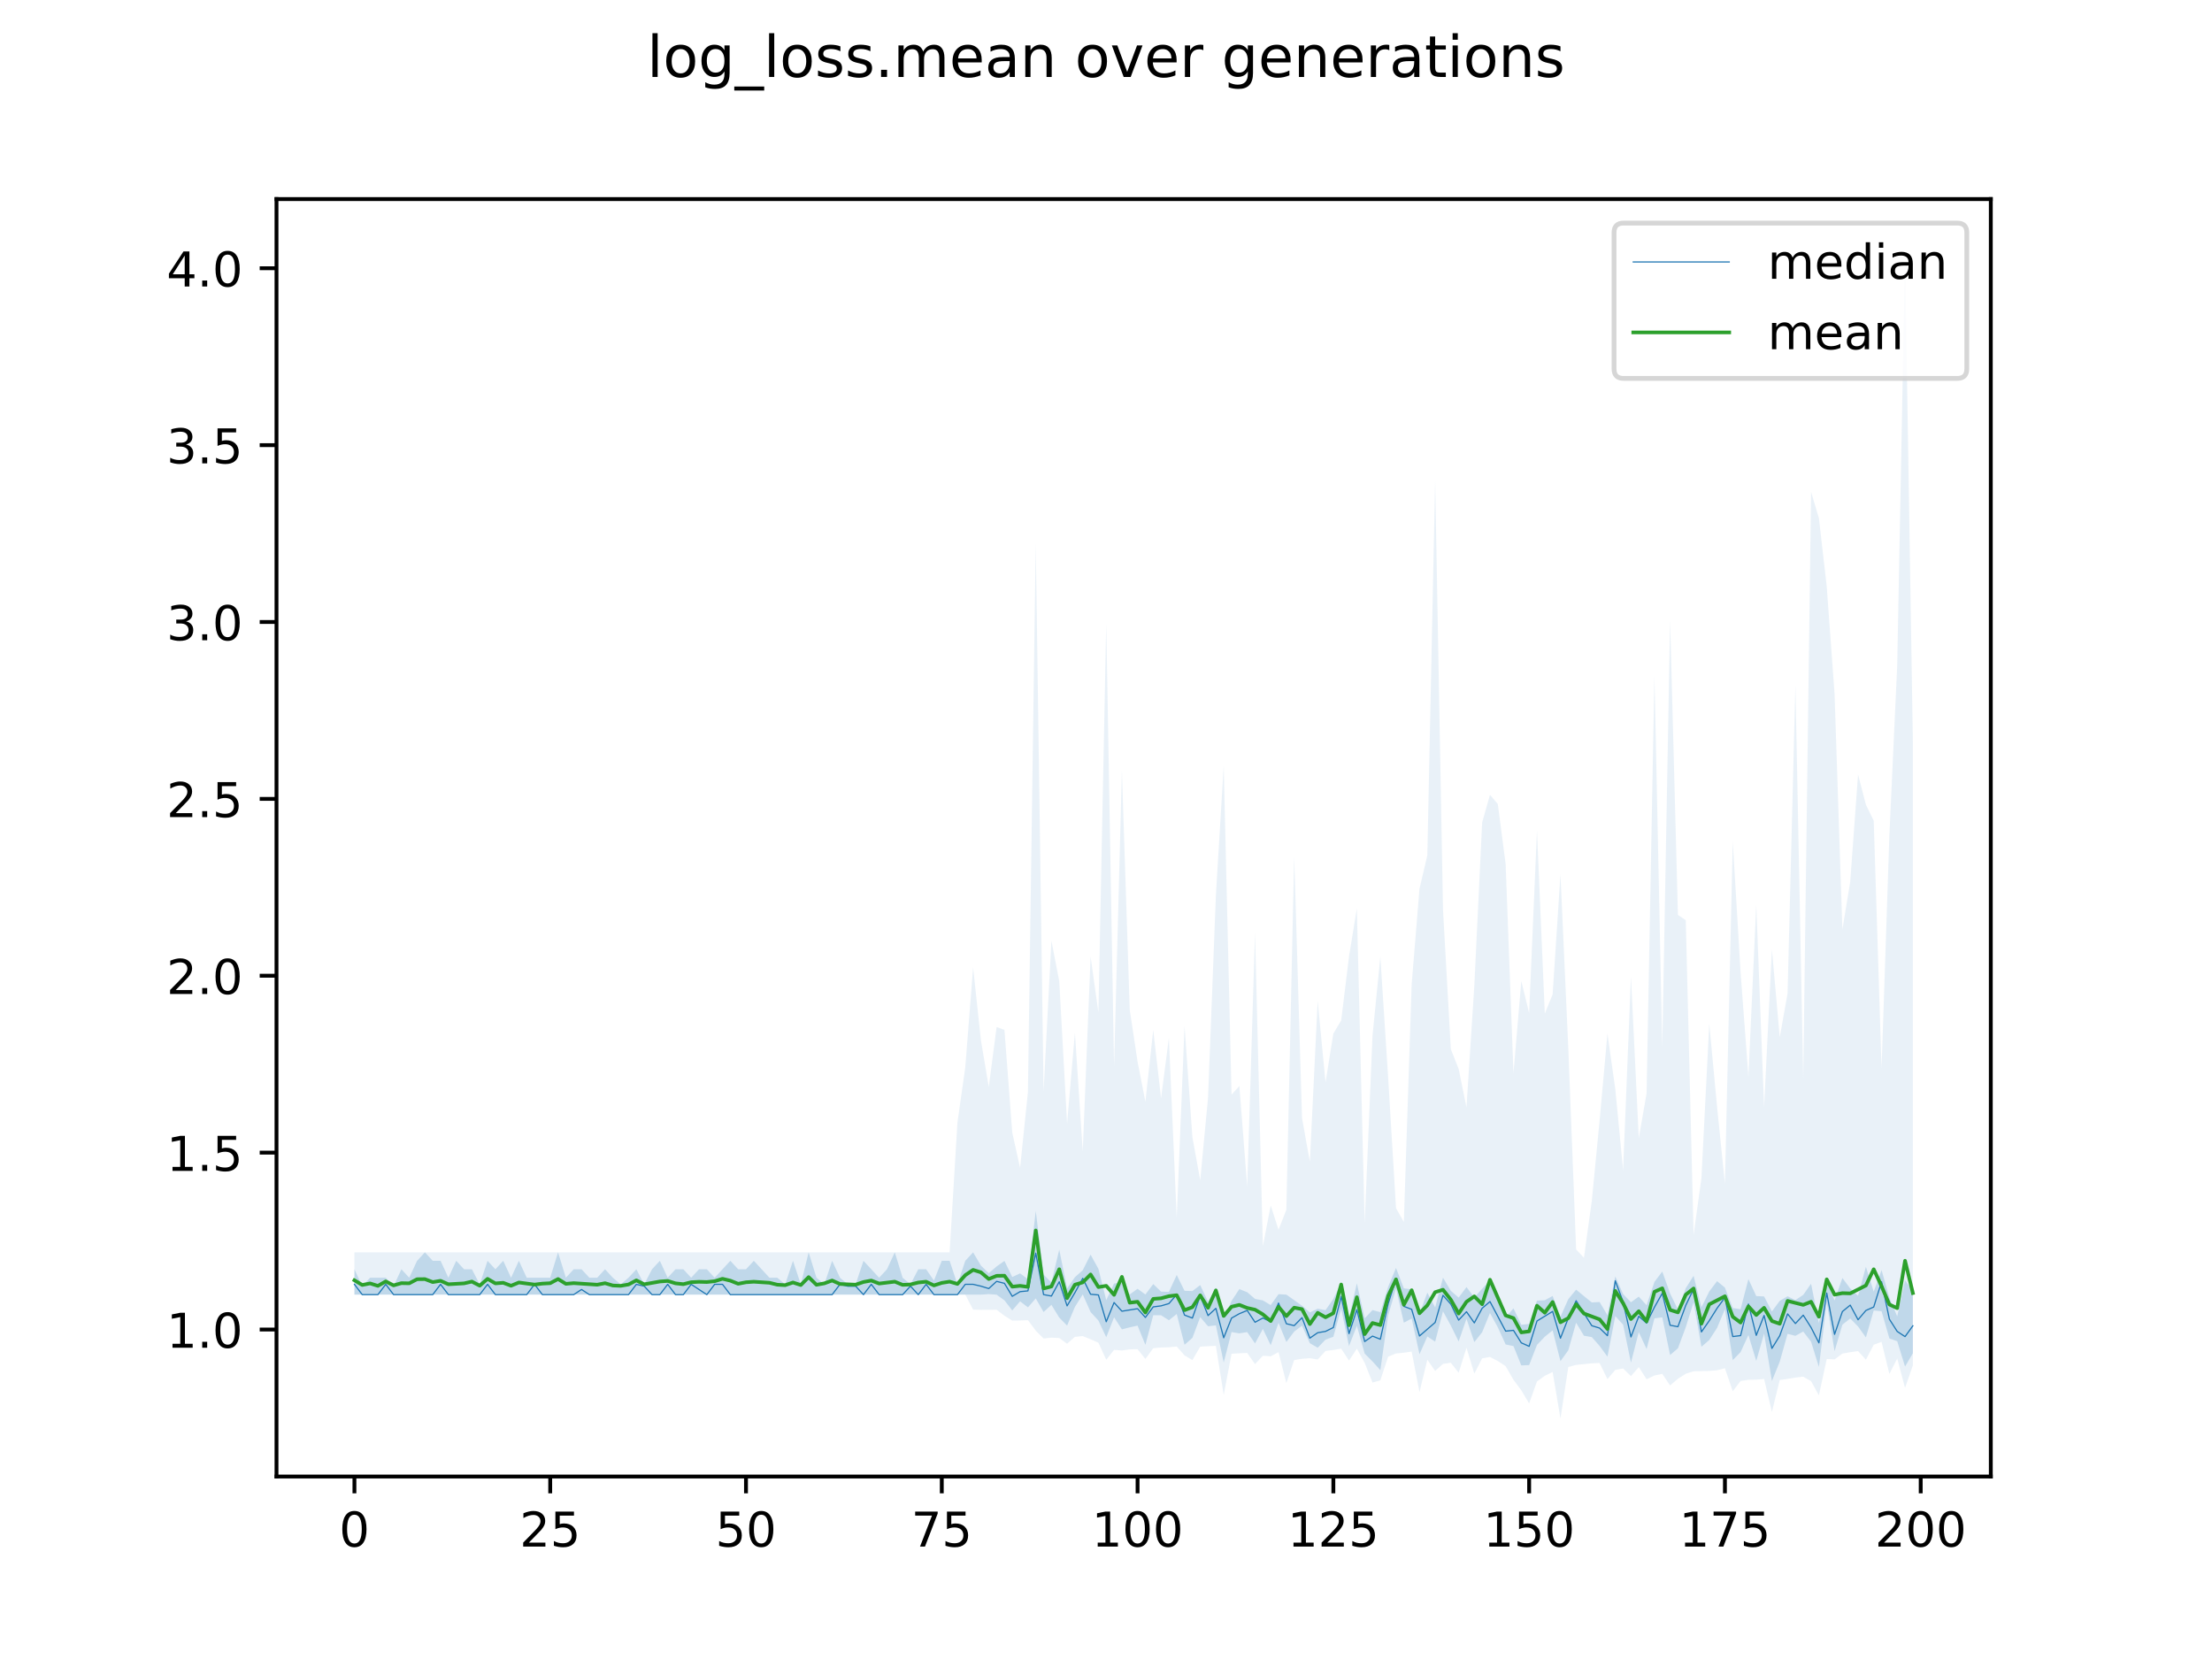 <?xml version="1.0" encoding="utf-8" standalone="no"?>
<!DOCTYPE svg PUBLIC "-//W3C//DTD SVG 1.1//EN"
  "http://www.w3.org/Graphics/SVG/1.1/DTD/svg11.dtd">
<!-- Created with matplotlib (https://matplotlib.org/) -->
<svg height="345.6pt" version="1.1" viewBox="0 0 460.8 345.6" width="460.8pt" xmlns="http://www.w3.org/2000/svg" xmlns:xlink="http://www.w3.org/1999/xlink">
 <defs>
  <style type="text/css">
*{stroke-linecap:butt;stroke-linejoin:round;}
  </style>
 </defs>
 <g id="figure_1">
  <g id="patch_1">
   <path d="M 0 345.6 
L 460.8 345.6 
L 460.8 0 
L 0 0 
z
" style="fill:#ffffff;"/>
  </g>
  <g id="axes_1">
   <g id="patch_2">
    <path d="M 57.6 307.584 
L 414.72 307.584 
L 414.72 41.472 
L 57.6 41.472 
z
" style="fill:#ffffff;"/>
   </g>
   <g id="PolyCollection_1">
    <path clip-path="url(#p8acd9a79b7)" d="M 73.833 264.409 
L 73.833 269.693 
L 75.464 269.693 
L 77.096 269.693 
L 78.727 269.693 
L 80.358 269.693 
L 81.99 269.693 
L 83.621 269.693 
L 85.253 269.693 
L 86.884 269.693 
L 88.516 269.693 
L 90.147 269.693 
L 91.778 269.693 
L 93.41 269.693 
L 95.041 269.693 
L 96.673 269.693 
L 98.304 269.693 
L 99.936 269.693 
L 101.567 269.693 
L 103.198 269.693 
L 104.83 269.693 
L 106.461 269.693 
L 108.093 269.693 
L 109.724 269.693 
L 111.356 269.693 
L 112.987 269.693 
L 114.618 269.693 
L 116.25 269.693 
L 117.881 269.693 
L 119.513 269.693 
L 121.144 269.693 
L 122.776 269.693 
L 124.407 269.693 
L 126.038 269.693 
L 127.67 269.693 
L 129.301 269.693 
L 130.933 269.693 
L 132.564 269.693 
L 134.196 269.693 
L 135.827 269.693 
L 137.458 269.693 
L 139.09 269.693 
L 140.721 269.693 
L 142.353 269.693 
L 143.984 269.693 
L 145.616 269.693 
L 147.247 269.693 
L 148.879 269.693 
L 150.51 269.693 
L 152.141 269.693 
L 153.773 269.693 
L 155.404 269.693 
L 157.036 269.693 
L 158.667 269.693 
L 160.299 269.693 
L 161.93 269.693 
L 163.561 269.693 
L 165.193 269.693 
L 166.824 269.693 
L 168.456 269.693 
L 170.087 269.693 
L 171.719 269.693 
L 173.35 269.693 
L 174.981 269.693 
L 176.613 269.693 
L 178.244 269.693 
L 179.876 269.693 
L 181.507 269.693 
L 183.139 269.693 
L 184.77 269.693 
L 186.401 269.693 
L 188.033 269.693 
L 189.664 269.693 
L 191.296 269.693 
L 192.927 269.693 
L 194.559 269.693 
L 196.19 269.693 
L 197.821 269.693 
L 199.453 269.693 
L 201.084 269.693 
L 202.716 269.693 
L 204.347 269.693 
L 205.979 269.588 
L 207.61 269.706 
L 209.241 270.879 
L 210.873 272.982 
L 212.504 271.091 
L 214.136 272.347 
L 215.767 270.489 
L 217.399 273.318 
L 219.03 271.824 
L 220.661 274.478 
L 222.293 276.148 
L 223.924 272.258 
L 225.556 269.651 
L 227.187 273.31 
L 228.819 275.095 
L 230.45 278.574 
L 232.081 274.414 
L 233.713 276.936 
L 235.344 276.509 
L 236.976 276.151 
L 238.607 280.152 
L 240.239 273.99 
L 241.87 273.988 
L 243.501 275.034 
L 245.133 273.734 
L 246.764 280.141 
L 248.396 278.71 
L 250.027 274.378 
L 251.659 276.283 
L 253.29 276.097 
L 254.921 283.837 
L 256.553 277.491 
L 258.184 277.761 
L 259.816 277.496 
L 261.447 279.856 
L 263.079 276.838 
L 264.71 280.228 
L 266.341 275.572 
L 267.973 279.562 
L 269.604 277.391 
L 271.236 276.169 
L 272.867 279.812 
L 274.499 280.753 
L 276.13 279.071 
L 277.761 278.476 
L 279.393 272.65 
L 281.024 280.41 
L 282.656 276.19 
L 284.287 281.968 
L 285.919 283.617 
L 287.55 285.422 
L 289.181 274.013 
L 290.813 268.41 
L 292.444 275.532 
L 294.076 274.683 
L 295.707 282.102 
L 297.339 278.417 
L 298.97 279.487 
L 300.601 273.163 
L 302.233 276.141 
L 303.864 279.447 
L 305.496 274.728 
L 307.127 279.584 
L 308.759 277.531 
L 310.39 273.529 
L 312.021 276.501 
L 313.653 280.073 
L 315.284 280.411 
L 316.916 284.44 
L 318.547 284.373 
L 320.179 280.173 
L 321.81 278.459 
L 323.441 277.142 
L 325.073 283.553 
L 326.704 281.292 
L 328.336 275.547 
L 329.967 278.258 
L 331.599 278.534 
L 333.23 280.383 
L 334.862 282.614 
L 336.493 274.163 
L 338.124 275.949 
L 339.756 283.873 
L 341.387 277.499 
L 343.019 281.029 
L 344.65 274.645 
L 346.282 274.421 
L 347.913 282.27 
L 349.544 280.88 
L 351.176 276.483 
L 352.807 271.279 
L 354.439 280.555 
L 356.07 279.147 
L 357.702 276.615 
L 359.333 272.726 
L 360.964 283.343 
L 362.596 281.663 
L 364.227 278.11 
L 365.859 283.512 
L 367.49 277.824 
L 369.122 287.686 
L 370.753 283.668 
L 372.384 277.858 
L 374.016 278.278 
L 375.647 277.38 
L 377.279 279.508 
L 378.91 284.76 
L 380.542 271.317 
L 382.173 281.477 
L 383.804 275.953 
L 385.436 274.666 
L 387.067 276.331 
L 388.699 278.61 
L 390.33 273 
L 391.962 273.152 
L 393.593 278.821 
L 395.224 279.4 
L 396.856 284.675 
L 398.487 281.902 
L 398.487 268.932 
L 398.487 268.932 
L 396.856 266.7 
L 395.224 274.224 
L 393.593 270.329 
L 391.962 264.576 
L 390.33 269.075 
L 388.699 263.898 
L 387.067 269.937 
L 385.436 268.417 
L 383.804 266.228 
L 382.173 270.904 
L 380.542 266.938 
L 378.91 275.613 
L 377.279 267.419 
L 375.647 269.749 
L 374.016 270.838 
L 372.384 270.037 
L 370.753 270.991 
L 369.122 273.196 
L 367.49 270.077 
L 365.859 270.001 
L 364.227 266.462 
L 362.596 272.728 
L 360.964 272.49 
L 359.333 268.237 
L 357.702 266.888 
L 356.07 269.032 
L 354.439 272.334 
L 352.807 265.778 
L 351.176 268.354 
L 349.544 272.798 
L 347.913 269.456 
L 346.282 264.887 
L 344.65 267.043 
L 343.019 271.91 
L 341.387 270.107 
L 339.756 271.282 
L 338.124 269.574 
L 336.493 265.916 
L 334.862 273.984 
L 333.23 271.235 
L 331.599 271.325 
L 329.967 270.006 
L 328.336 268.656 
L 326.704 270.639 
L 325.073 274.296 
L 323.441 269.972 
L 321.81 270.868 
L 320.179 270.943 
L 318.547 275.806 
L 316.916 275.973 
L 315.284 272.55 
L 313.653 274.442 
L 312.021 269.672 
L 310.39 266.692 
L 308.759 268.478 
L 307.127 270.26 
L 305.496 268.127 
L 303.864 270.311 
L 302.233 268.9 
L 300.601 266.167 
L 298.97 272.359 
L 297.339 269.29 
L 295.707 273.655 
L 294.076 268.584 
L 292.444 268.396 
L 290.813 264.137 
L 289.181 268.064 
L 287.55 273.35 
L 285.919 272.905 
L 284.287 274.64 
L 282.656 267.335 
L 281.024 274.524 
L 279.393 267.228 
L 277.761 270.594 
L 276.13 272.926 
L 274.499 272.629 
L 272.867 273.399 
L 271.236 272.012 
L 269.604 270.846 
L 267.973 269.695 
L 266.341 269.602 
L 264.71 271.877 
L 263.079 270.897 
L 261.447 270.584 
L 259.816 269.193 
L 258.184 268.539 
L 256.553 270.995 
L 254.921 274.795 
L 253.29 268.27 
L 251.659 271.195 
L 250.027 267.71 
L 248.396 268.949 
L 246.764 268.899 
L 245.133 265.608 
L 243.501 269.126 
L 241.87 269.067 
L 240.239 267.493 
L 238.607 269.661 
L 236.976 268.474 
L 235.344 269.653 
L 233.713 267.237 
L 232.081 267.369 
L 230.45 270.84 
L 228.819 264.326 
L 227.187 261.361 
L 225.556 264.61 
L 223.924 266.062 
L 222.293 268.403 
L 220.661 260.321 
L 219.03 267.144 
L 217.399 265.542 
L 215.767 252.262 
L 214.136 266.472 
L 212.504 265.271 
L 210.873 266.024 
L 209.241 262.668 
L 207.61 263.827 
L 205.979 265.235 
L 204.347 263.644 
L 202.716 260.887 
L 201.084 262.648 
L 199.453 267.549 
L 197.821 262.648 
L 196.19 262.648 
L 194.559 266.764 
L 192.927 264.409 
L 191.296 264.409 
L 189.664 267.549 
L 188.033 266.171 
L 186.401 260.887 
L 184.77 264.409 
L 183.139 266.171 
L 181.507 264.409 
L 179.876 262.648 
L 178.244 267.549 
L 176.613 267.549 
L 174.981 266.171 
L 173.35 262.648 
L 171.719 267.549 
L 170.087 266.171 
L 168.456 260.887 
L 166.824 267.549 
L 165.193 262.648 
L 163.561 267.549 
L 161.93 266.171 
L 160.299 266.171 
L 158.667 264.409 
L 157.036 262.648 
L 155.404 264.409 
L 153.773 264.409 
L 152.141 262.648 
L 150.51 264.409 
L 148.879 266.171 
L 147.247 264.409 
L 145.616 264.409 
L 143.984 266.171 
L 142.353 264.409 
L 140.721 264.409 
L 139.09 266.171 
L 137.458 262.648 
L 135.827 264.409 
L 134.196 267.549 
L 132.564 264.409 
L 130.933 266.171 
L 129.301 267.549 
L 127.67 266.171 
L 126.038 264.409 
L 124.407 266.171 
L 122.776 266.171 
L 121.144 264.409 
L 119.513 264.409 
L 117.881 266.171 
L 116.25 260.887 
L 114.618 266.171 
L 112.987 266.171 
L 111.356 266.171 
L 109.724 266.171 
L 108.093 262.648 
L 106.461 266.171 
L 104.83 262.648 
L 103.198 264.409 
L 101.567 262.648 
L 99.936 267.549 
L 98.304 264.409 
L 96.673 264.409 
L 95.041 262.648 
L 93.41 266.171 
L 91.778 262.648 
L 90.147 262.648 
L 88.516 260.887 
L 86.884 262.648 
L 85.253 266.171 
L 83.621 264.409 
L 81.99 267.932 
L 80.358 266.171 
L 78.727 266.171 
L 77.096 266.171 
L 75.464 267.932 
L 73.833 264.409 
z
" style="fill:#1f77b4;fill-opacity:0.2;"/>
   </g>
   <g id="PolyCollection_2">
    <path clip-path="url(#p8acd9a79b7)" d="M 73.833 260.887 
L 73.833 269.693 
L 75.464 269.693 
L 77.096 269.693 
L 78.727 269.693 
L 80.358 269.693 
L 81.99 269.693 
L 83.621 269.693 
L 85.253 269.693 
L 86.884 269.693 
L 88.516 269.693 
L 90.147 269.693 
L 91.778 269.693 
L 93.41 269.693 
L 95.041 269.693 
L 96.673 269.693 
L 98.304 269.693 
L 99.936 269.693 
L 101.567 269.693 
L 103.198 269.693 
L 104.83 269.693 
L 106.461 269.693 
L 108.093 269.693 
L 109.724 269.693 
L 111.356 269.693 
L 112.987 269.693 
L 114.618 269.693 
L 116.25 269.693 
L 117.881 269.693 
L 119.513 269.693 
L 121.144 269.693 
L 122.776 269.693 
L 124.407 269.693 
L 126.038 269.693 
L 127.67 269.693 
L 129.301 269.693 
L 130.933 269.693 
L 132.564 269.693 
L 134.196 269.693 
L 135.827 269.693 
L 137.458 269.693 
L 139.09 269.693 
L 140.721 269.693 
L 142.353 269.693 
L 143.984 269.693 
L 145.616 269.693 
L 147.247 269.693 
L 148.879 269.693 
L 150.51 269.693 
L 152.141 269.693 
L 153.773 269.693 
L 155.404 269.693 
L 157.036 269.693 
L 158.667 269.693 
L 160.299 269.693 
L 161.93 269.693 
L 163.561 269.693 
L 165.193 269.693 
L 166.824 269.693 
L 168.456 269.693 
L 170.087 269.693 
L 171.719 269.693 
L 173.35 269.693 
L 174.981 269.693 
L 176.613 269.693 
L 178.244 269.693 
L 179.876 269.693 
L 181.507 269.693 
L 183.139 269.693 
L 184.77 269.693 
L 186.401 269.693 
L 188.033 269.693 
L 189.664 269.693 
L 191.296 269.693 
L 192.927 269.693 
L 194.559 269.693 
L 196.19 269.693 
L 197.821 269.693 
L 199.453 269.693 
L 201.084 269.693 
L 202.716 272.82 
L 204.347 272.862 
L 205.979 272.857 
L 207.61 272.84 
L 209.241 274.096 
L 210.873 275.112 
L 212.504 275.082 
L 214.136 275.015 
L 215.767 277.197 
L 217.399 278.84 
L 219.03 278.663 
L 220.661 278.731 
L 222.293 279.923 
L 223.924 278.491 
L 225.556 278.333 
L 227.187 278.991 
L 228.819 279.709 
L 230.45 283.264 
L 232.081 281.205 
L 233.713 281.331 
L 235.344 281.101 
L 236.976 281.065 
L 238.607 283.091 
L 240.239 280.86 
L 241.87 280.71 
L 243.501 280.661 
L 245.133 280.503 
L 246.764 282.355 
L 248.396 283.338 
L 250.027 280.536 
L 251.659 280.437 
L 253.29 280.369 
L 254.921 290.59 
L 256.553 282.017 
L 258.184 281.91 
L 259.816 281.849 
L 261.447 284.173 
L 263.079 282.421 
L 264.71 282.538 
L 266.341 281.683 
L 267.973 288.127 
L 269.604 283.326 
L 271.236 283.059 
L 272.867 282.93 
L 274.499 283.218 
L 276.13 281.427 
L 277.761 281.221 
L 279.393 280.955 
L 281.024 283.437 
L 282.656 280.946 
L 284.287 283.907 
L 285.919 288.015 
L 287.55 287.542 
L 289.181 282.617 
L 290.813 281.955 
L 292.444 281.798 
L 294.076 281.557 
L 295.707 289.987 
L 297.339 283.262 
L 298.97 285.591 
L 300.601 284.123 
L 302.233 283.889 
L 303.864 285.96 
L 305.496 280.756 
L 307.127 286.151 
L 308.759 282.969 
L 310.39 282.678 
L 312.021 283.531 
L 313.653 284.598 
L 315.284 287.429 
L 316.916 289.632 
L 318.547 292.359 
L 320.179 287.787 
L 321.81 286.6 
L 323.441 285.813 
L 325.073 295.488 
L 326.704 284.777 
L 328.336 284.33 
L 329.967 284.175 
L 331.599 284.002 
L 333.23 283.945 
L 334.862 287.292 
L 336.493 285.375 
L 338.124 285.071 
L 339.756 286.676 
L 341.387 284.791 
L 343.019 287.326 
L 344.65 286.542 
L 346.282 286.201 
L 347.913 288.615 
L 349.544 287.22 
L 351.176 286.184 
L 352.807 285.658 
L 354.439 285.622 
L 356.07 285.585 
L 357.702 285.443 
L 359.333 285.028 
L 360.964 289.823 
L 362.596 287.686 
L 364.227 287.437 
L 365.859 287.414 
L 367.49 287.261 
L 369.122 294.119 
L 370.753 287.487 
L 372.384 287.249 
L 374.016 286.968 
L 375.647 286.79 
L 377.279 287.722 
L 378.91 290.663 
L 380.542 283.111 
L 382.173 283.187 
L 383.804 281.98 
L 385.436 281.69 
L 387.067 281.457 
L 388.699 283.251 
L 390.33 280.133 
L 391.962 279.537 
L 393.593 286.226 
L 395.224 283.002 
L 396.856 289.125 
L 398.487 284.419 
L 398.487 154.583 
L 398.487 154.583 
L 396.856 53.568 
L 395.224 138.606 
L 393.593 174.014 
L 391.962 222.561 
L 390.33 170.958 
L 388.699 167.632 
L 387.067 161.327 
L 385.436 183.685 
L 383.804 193.644 
L 382.173 144.573 
L 380.542 122.186 
L 378.91 107.936 
L 377.279 102.472 
L 375.647 224.612 
L 374.016 142.697 
L 372.384 206.942 
L 370.753 216.095 
L 369.122 197.743 
L 367.49 230.626 
L 365.859 188.457 
L 364.227 224.278 
L 362.596 202.593 
L 360.964 175.297 
L 359.333 246.573 
L 357.702 230.63 
L 356.07 213.252 
L 354.439 245.441 
L 352.807 257.244 
L 351.176 191.699 
L 349.544 190.589 
L 347.913 129.245 
L 346.282 218.209 
L 344.65 140.67 
L 343.019 227.742 
L 341.387 237.09 
L 339.756 203.399 
L 338.124 243.78 
L 336.493 226.861 
L 334.862 215.319 
L 333.23 233.4 
L 331.599 250.182 
L 329.967 262.007 
L 328.336 260.289 
L 326.704 218.35 
L 325.073 182.162 
L 323.441 207.142 
L 321.81 211.162 
L 320.179 172.987 
L 318.547 211.045 
L 316.916 204.361 
L 315.284 223.612 
L 313.653 179.998 
L 312.021 167.496 
L 310.39 165.58 
L 308.759 171.322 
L 307.127 205.344 
L 305.496 230.688 
L 303.864 222.675 
L 302.233 218.553 
L 300.601 189.449 
L 298.97 100.106 
L 297.339 178.176 
L 295.707 185.136 
L 294.076 205.029 
L 292.444 254.564 
L 290.813 251.666 
L 289.181 224.53 
L 287.55 199.324 
L 285.919 215.744 
L 284.287 254.795 
L 282.656 189.247 
L 281.024 199.243 
L 279.393 212.585 
L 277.761 215.316 
L 276.13 225.483 
L 274.499 208.486 
L 272.867 242.02 
L 271.236 232.928 
L 269.604 178.348 
L 267.973 252.014 
L 266.341 256.175 
L 264.71 251.121 
L 263.079 259.612 
L 261.447 194.323 
L 259.816 247.145 
L 258.184 226.246 
L 256.553 228.03 
L 254.921 159.541 
L 253.29 186.562 
L 251.659 228.672 
L 250.027 245.886 
L 248.396 236.879 
L 246.764 213.733 
L 245.133 253.731 
L 243.501 216.225 
L 241.87 228.772 
L 240.239 214.574 
L 238.607 229.504 
L 236.976 221.174 
L 235.344 210.345 
L 233.713 160.562 
L 232.081 222.189 
L 230.45 129.746 
L 228.819 210.905 
L 227.187 199.254 
L 225.556 239.886 
L 223.924 215.132 
L 222.293 234.05 
L 220.661 204.4 
L 219.03 195.981 
L 217.399 227.352 
L 215.767 113.199 
L 214.136 227.492 
L 212.504 243.296 
L 210.873 235.943 
L 209.241 214.53 
L 207.61 213.961 
L 205.979 226.436 
L 204.347 216.732 
L 202.716 201.522 
L 201.084 222.341 
L 199.453 233.845 
L 197.821 260.887 
L 196.19 260.887 
L 194.559 260.887 
L 192.927 260.887 
L 191.296 260.887 
L 189.664 260.887 
L 188.033 260.887 
L 186.401 260.887 
L 184.77 260.887 
L 183.139 260.887 
L 181.507 260.887 
L 179.876 260.887 
L 178.244 260.887 
L 176.613 260.887 
L 174.981 260.887 
L 173.35 260.887 
L 171.719 260.887 
L 170.087 260.887 
L 168.456 260.887 
L 166.824 260.887 
L 165.193 260.887 
L 163.561 260.887 
L 161.93 260.887 
L 160.299 260.887 
L 158.667 260.887 
L 157.036 260.887 
L 155.404 260.887 
L 153.773 260.887 
L 152.141 260.887 
L 150.51 260.887 
L 148.879 260.887 
L 147.247 260.887 
L 145.616 260.887 
L 143.984 260.887 
L 142.353 260.887 
L 140.721 260.887 
L 139.09 260.887 
L 137.458 260.887 
L 135.827 260.887 
L 134.196 260.887 
L 132.564 260.887 
L 130.933 260.887 
L 129.301 260.887 
L 127.67 260.887 
L 126.038 260.887 
L 124.407 260.887 
L 122.776 260.887 
L 121.144 260.887 
L 119.513 260.887 
L 117.881 260.887 
L 116.25 260.887 
L 114.618 260.887 
L 112.987 260.887 
L 111.356 260.887 
L 109.724 260.887 
L 108.093 260.887 
L 106.461 260.887 
L 104.83 260.887 
L 103.198 260.887 
L 101.567 260.887 
L 99.936 260.887 
L 98.304 260.887 
L 96.673 260.887 
L 95.041 260.887 
L 93.41 260.887 
L 91.778 260.887 
L 90.147 260.887 
L 88.516 260.887 
L 86.884 260.887 
L 85.253 260.887 
L 83.621 260.887 
L 81.99 260.887 
L 80.358 260.887 
L 78.727 260.887 
L 77.096 260.887 
L 75.464 260.887 
L 73.833 260.887 
z
" style="fill:#1f77b4;fill-opacity:0.1;"/>
   </g>
   <g id="matplotlib.axis_1">
    <g id="xtick_1">
     <g id="line2d_1">
      <defs>
       <path d="M 0 0 
L 0 3.5 
" id="mcc295b7887" style="stroke:#000000;stroke-width:0.8;"/>
      </defs>
      <g>
       <use style="stroke:#000000;stroke-width:0.8;" x="73.833" xlink:href="#mcc295b7887" y="307.584"/>
      </g>
     </g>
     <g id="text_1">
      <!-- 0 -->
      <defs>
       <path d="M 31.781 66.406 
Q 24.172 66.406 20.328 58.906 
Q 16.5 51.422 16.5 36.375 
Q 16.5 21.391 20.328 13.891 
Q 24.172 6.391 31.781 6.391 
Q 39.453 6.391 43.281 13.891 
Q 47.125 21.391 47.125 36.375 
Q 47.125 51.422 43.281 58.906 
Q 39.453 66.406 31.781 66.406 
z
M 31.781 74.219 
Q 44.047 74.219 50.516 64.516 
Q 56.984 54.828 56.984 36.375 
Q 56.984 17.969 50.516 8.266 
Q 44.047 -1.422 31.781 -1.422 
Q 19.531 -1.422 13.062 8.266 
Q 6.594 17.969 6.594 36.375 
Q 6.594 54.828 13.062 64.516 
Q 19.531 74.219 31.781 74.219 
z
" id="DejaVuSans-48"/>
      </defs>
      <g transform="translate(70.651 322.182)scale(0.1 -0.1)">
       <use xlink:href="#DejaVuSans-48"/>
      </g>
     </g>
    </g>
    <g id="xtick_2">
     <g id="line2d_2">
      <g>
       <use style="stroke:#000000;stroke-width:0.8;" x="114.618" xlink:href="#mcc295b7887" y="307.584"/>
      </g>
     </g>
     <g id="text_2">
      <!-- 25 -->
      <defs>
       <path d="M 19.188 8.297 
L 53.609 8.297 
L 53.609 0 
L 7.328 0 
L 7.328 8.297 
Q 12.938 14.109 22.625 23.891 
Q 32.328 33.688 34.812 36.531 
Q 39.547 41.844 41.422 45.531 
Q 43.312 49.219 43.312 52.781 
Q 43.312 58.594 39.234 62.25 
Q 35.156 65.922 28.609 65.922 
Q 23.969 65.922 18.812 64.312 
Q 13.672 62.703 7.812 59.422 
L 7.812 69.391 
Q 13.766 71.781 18.938 73 
Q 24.125 74.219 28.422 74.219 
Q 39.75 74.219 46.484 68.547 
Q 53.219 62.891 53.219 53.422 
Q 53.219 48.922 51.531 44.891 
Q 49.859 40.875 45.406 35.406 
Q 44.188 33.984 37.641 27.219 
Q 31.109 20.453 19.188 8.297 
z
" id="DejaVuSans-50"/>
       <path d="M 10.797 72.906 
L 49.516 72.906 
L 49.516 64.594 
L 19.828 64.594 
L 19.828 46.734 
Q 21.969 47.469 24.109 47.828 
Q 26.266 48.188 28.422 48.188 
Q 40.625 48.188 47.75 41.5 
Q 54.891 34.812 54.891 23.391 
Q 54.891 11.625 47.562 5.094 
Q 40.234 -1.422 26.906 -1.422 
Q 22.312 -1.422 17.547 -0.641 
Q 12.797 0.141 7.719 1.703 
L 7.719 11.625 
Q 12.109 9.234 16.797 8.062 
Q 21.484 6.891 26.703 6.891 
Q 35.156 6.891 40.078 11.328 
Q 45.016 15.766 45.016 23.391 
Q 45.016 31 40.078 35.438 
Q 35.156 39.891 26.703 39.891 
Q 22.75 39.891 18.812 39.016 
Q 14.891 38.141 10.797 36.281 
z
" id="DejaVuSans-53"/>
      </defs>
      <g transform="translate(108.256 322.182)scale(0.1 -0.1)">
       <use xlink:href="#DejaVuSans-50"/>
       <use x="63.623" xlink:href="#DejaVuSans-53"/>
      </g>
     </g>
    </g>
    <g id="xtick_3">
     <g id="line2d_3">
      <g>
       <use style="stroke:#000000;stroke-width:0.8;" x="155.404" xlink:href="#mcc295b7887" y="307.584"/>
      </g>
     </g>
     <g id="text_3">
      <!-- 50 -->
      <g transform="translate(149.042 322.182)scale(0.1 -0.1)">
       <use xlink:href="#DejaVuSans-53"/>
       <use x="63.623" xlink:href="#DejaVuSans-48"/>
      </g>
     </g>
    </g>
    <g id="xtick_4">
     <g id="line2d_4">
      <g>
       <use style="stroke:#000000;stroke-width:0.8;" x="196.19" xlink:href="#mcc295b7887" y="307.584"/>
      </g>
     </g>
     <g id="text_4">
      <!-- 75 -->
      <defs>
       <path d="M 8.203 72.906 
L 55.078 72.906 
L 55.078 68.703 
L 28.609 0 
L 18.312 0 
L 43.219 64.594 
L 8.203 64.594 
z
" id="DejaVuSans-55"/>
      </defs>
      <g transform="translate(189.827 322.182)scale(0.1 -0.1)">
       <use xlink:href="#DejaVuSans-55"/>
       <use x="63.623" xlink:href="#DejaVuSans-53"/>
      </g>
     </g>
    </g>
    <g id="xtick_5">
     <g id="line2d_5">
      <g>
       <use style="stroke:#000000;stroke-width:0.8;" x="236.976" xlink:href="#mcc295b7887" y="307.584"/>
      </g>
     </g>
     <g id="text_5">
      <!-- 100 -->
      <defs>
       <path d="M 12.406 8.297 
L 28.516 8.297 
L 28.516 63.922 
L 10.984 60.406 
L 10.984 69.391 
L 28.422 72.906 
L 38.281 72.906 
L 38.281 8.297 
L 54.391 8.297 
L 54.391 0 
L 12.406 0 
z
" id="DejaVuSans-49"/>
      </defs>
      <g transform="translate(227.432 322.182)scale(0.1 -0.1)">
       <use xlink:href="#DejaVuSans-49"/>
       <use x="63.623" xlink:href="#DejaVuSans-48"/>
       <use x="127.246" xlink:href="#DejaVuSans-48"/>
      </g>
     </g>
    </g>
    <g id="xtick_6">
     <g id="line2d_6">
      <g>
       <use style="stroke:#000000;stroke-width:0.8;" x="277.761" xlink:href="#mcc295b7887" y="307.584"/>
      </g>
     </g>
     <g id="text_6">
      <!-- 125 -->
      <g transform="translate(268.218 322.182)scale(0.1 -0.1)">
       <use xlink:href="#DejaVuSans-49"/>
       <use x="63.623" xlink:href="#DejaVuSans-50"/>
       <use x="127.246" xlink:href="#DejaVuSans-53"/>
      </g>
     </g>
    </g>
    <g id="xtick_7">
     <g id="line2d_7">
      <g>
       <use style="stroke:#000000;stroke-width:0.8;" x="318.547" xlink:href="#mcc295b7887" y="307.584"/>
      </g>
     </g>
     <g id="text_7">
      <!-- 150 -->
      <g transform="translate(309.003 322.182)scale(0.1 -0.1)">
       <use xlink:href="#DejaVuSans-49"/>
       <use x="63.623" xlink:href="#DejaVuSans-53"/>
       <use x="127.246" xlink:href="#DejaVuSans-48"/>
      </g>
     </g>
    </g>
    <g id="xtick_8">
     <g id="line2d_8">
      <g>
       <use style="stroke:#000000;stroke-width:0.8;" x="359.333" xlink:href="#mcc295b7887" y="307.584"/>
      </g>
     </g>
     <g id="text_8">
      <!-- 175 -->
      <g transform="translate(349.789 322.182)scale(0.1 -0.1)">
       <use xlink:href="#DejaVuSans-49"/>
       <use x="63.623" xlink:href="#DejaVuSans-55"/>
       <use x="127.246" xlink:href="#DejaVuSans-53"/>
      </g>
     </g>
    </g>
    <g id="xtick_9">
     <g id="line2d_9">
      <g>
       <use style="stroke:#000000;stroke-width:0.8;" x="400.119" xlink:href="#mcc295b7887" y="307.584"/>
      </g>
     </g>
     <g id="text_9">
      <!-- 200 -->
      <g transform="translate(390.575 322.182)scale(0.1 -0.1)">
       <use xlink:href="#DejaVuSans-50"/>
       <use x="63.623" xlink:href="#DejaVuSans-48"/>
       <use x="127.246" xlink:href="#DejaVuSans-48"/>
      </g>
     </g>
    </g>
   </g>
   <g id="matplotlib.axis_2">
    <g id="ytick_1">
     <g id="line2d_10">
      <defs>
       <path d="M 0 0 
L -3.5 0 
" id="mcd3a0d517e" style="stroke:#000000;stroke-width:0.8;"/>
      </defs>
      <g>
       <use style="stroke:#000000;stroke-width:0.8;" x="57.6" xlink:href="#mcd3a0d517e" y="276.96"/>
      </g>
     </g>
     <g id="text_10">
      <!-- 1.0 -->
      <defs>
       <path d="M 10.688 12.406 
L 21 12.406 
L 21 0 
L 10.688 0 
z
" id="DejaVuSans-46"/>
      </defs>
      <g transform="translate(34.697 280.76)scale(0.1 -0.1)">
       <use xlink:href="#DejaVuSans-49"/>
       <use x="63.623" xlink:href="#DejaVuSans-46"/>
       <use x="95.41" xlink:href="#DejaVuSans-48"/>
      </g>
     </g>
    </g>
    <g id="ytick_2">
     <g id="line2d_11">
      <g>
       <use style="stroke:#000000;stroke-width:0.8;" x="57.6" xlink:href="#mcd3a0d517e" y="240.114"/>
      </g>
     </g>
     <g id="text_11">
      <!-- 1.5 -->
      <g transform="translate(34.697 243.913)scale(0.1 -0.1)">
       <use xlink:href="#DejaVuSans-49"/>
       <use x="63.623" xlink:href="#DejaVuSans-46"/>
       <use x="95.41" xlink:href="#DejaVuSans-53"/>
      </g>
     </g>
    </g>
    <g id="ytick_3">
     <g id="line2d_12">
      <g>
       <use style="stroke:#000000;stroke-width:0.8;" x="57.6" xlink:href="#mcd3a0d517e" y="203.267"/>
      </g>
     </g>
     <g id="text_12">
      <!-- 2.0 -->
      <g transform="translate(34.697 207.066)scale(0.1 -0.1)">
       <use xlink:href="#DejaVuSans-50"/>
       <use x="63.623" xlink:href="#DejaVuSans-46"/>
       <use x="95.41" xlink:href="#DejaVuSans-48"/>
      </g>
     </g>
    </g>
    <g id="ytick_4">
     <g id="line2d_13">
      <g>
       <use style="stroke:#000000;stroke-width:0.8;" x="57.6" xlink:href="#mcd3a0d517e" y="166.42"/>
      </g>
     </g>
     <g id="text_13">
      <!-- 2.5 -->
      <g transform="translate(34.697 170.219)scale(0.1 -0.1)">
       <use xlink:href="#DejaVuSans-50"/>
       <use x="63.623" xlink:href="#DejaVuSans-46"/>
       <use x="95.41" xlink:href="#DejaVuSans-53"/>
      </g>
     </g>
    </g>
    <g id="ytick_5">
     <g id="line2d_14">
      <g>
       <use style="stroke:#000000;stroke-width:0.8;" x="57.6" xlink:href="#mcd3a0d517e" y="129.573"/>
      </g>
     </g>
     <g id="text_14">
      <!-- 3.0 -->
      <defs>
       <path d="M 40.578 39.312 
Q 47.656 37.797 51.625 33 
Q 55.609 28.219 55.609 21.188 
Q 55.609 10.406 48.188 4.484 
Q 40.766 -1.422 27.094 -1.422 
Q 22.516 -1.422 17.656 -0.516 
Q 12.797 0.391 7.625 2.203 
L 7.625 11.719 
Q 11.719 9.328 16.594 8.109 
Q 21.484 6.891 26.812 6.891 
Q 36.078 6.891 40.938 10.547 
Q 45.797 14.203 45.797 21.188 
Q 45.797 27.641 41.281 31.266 
Q 36.766 34.906 28.719 34.906 
L 20.219 34.906 
L 20.219 43.016 
L 29.109 43.016 
Q 36.375 43.016 40.234 45.922 
Q 44.094 48.828 44.094 54.297 
Q 44.094 59.906 40.109 62.906 
Q 36.141 65.922 28.719 65.922 
Q 24.656 65.922 20.016 65.031 
Q 15.375 64.156 9.812 62.312 
L 9.812 71.094 
Q 15.438 72.656 20.344 73.438 
Q 25.25 74.219 29.594 74.219 
Q 40.828 74.219 47.359 69.109 
Q 53.906 64.016 53.906 55.328 
Q 53.906 49.266 50.438 45.094 
Q 46.969 40.922 40.578 39.312 
z
" id="DejaVuSans-51"/>
      </defs>
      <g transform="translate(34.697 133.373)scale(0.1 -0.1)">
       <use xlink:href="#DejaVuSans-51"/>
       <use x="63.623" xlink:href="#DejaVuSans-46"/>
       <use x="95.41" xlink:href="#DejaVuSans-48"/>
      </g>
     </g>
    </g>
    <g id="ytick_6">
     <g id="line2d_15">
      <g>
       <use style="stroke:#000000;stroke-width:0.8;" x="57.6" xlink:href="#mcd3a0d517e" y="92.727"/>
      </g>
     </g>
     <g id="text_15">
      <!-- 3.5 -->
      <g transform="translate(34.697 96.526)scale(0.1 -0.1)">
       <use xlink:href="#DejaVuSans-51"/>
       <use x="63.623" xlink:href="#DejaVuSans-46"/>
       <use x="95.41" xlink:href="#DejaVuSans-53"/>
      </g>
     </g>
    </g>
    <g id="ytick_7">
     <g id="line2d_16">
      <g>
       <use style="stroke:#000000;stroke-width:0.8;" x="57.6" xlink:href="#mcd3a0d517e" y="55.88"/>
      </g>
     </g>
     <g id="text_16">
      <!-- 4.0 -->
      <defs>
       <path d="M 37.797 64.312 
L 12.891 25.391 
L 37.797 25.391 
z
M 35.203 72.906 
L 47.609 72.906 
L 47.609 25.391 
L 58.016 25.391 
L 58.016 17.188 
L 47.609 17.188 
L 47.609 0 
L 37.797 0 
L 37.797 17.188 
L 4.891 17.188 
L 4.891 26.703 
z
" id="DejaVuSans-52"/>
      </defs>
      <g transform="translate(34.697 59.679)scale(0.1 -0.1)">
       <use xlink:href="#DejaVuSans-52"/>
       <use x="63.623" xlink:href="#DejaVuSans-46"/>
       <use x="95.41" xlink:href="#DejaVuSans-48"/>
      </g>
     </g>
    </g>
   </g>
   <g id="line2d_17">
    <path clip-path="url(#p8acd9a79b7)" d="M 73.833 267.549 
L 75.464 269.693 
L 78.727 269.693 
L 80.358 267.549 
L 81.99 269.693 
L 90.147 269.693 
L 91.778 267.549 
L 93.41 269.693 
L 99.936 269.693 
L 101.567 267.549 
L 103.198 269.693 
L 109.724 269.693 
L 111.356 267.549 
L 112.987 269.693 
L 119.513 269.693 
L 121.144 268.621 
L 122.776 269.693 
L 130.933 269.693 
L 132.564 267.549 
L 134.196 267.932 
L 135.827 269.693 
L 137.458 269.693 
L 139.09 267.549 
L 140.721 269.693 
L 142.353 269.693 
L 143.984 267.549 
L 147.247 269.693 
L 148.879 267.549 
L 150.51 267.549 
L 152.141 269.693 
L 173.35 269.693 
L 174.981 267.549 
L 176.613 267.932 
L 178.244 267.932 
L 179.876 269.693 
L 181.507 267.549 
L 183.139 269.693 
L 188.033 269.693 
L 189.664 267.932 
L 191.296 269.693 
L 192.927 267.549 
L 194.559 269.693 
L 199.453 269.693 
L 201.084 267.549 
L 202.716 267.549 
L 204.347 267.932 
L 205.979 268.432 
L 207.61 266.93 
L 209.241 267.341 
L 210.873 270.044 
L 212.504 269.074 
L 214.136 268.915 
L 215.767 261.051 
L 217.399 269.688 
L 219.03 269.989 
L 220.661 267.012 
L 222.293 272.037 
L 223.924 269.285 
L 225.556 266.304 
L 227.187 269.614 
L 228.819 269.761 
L 230.45 275.339 
L 232.081 271.342 
L 233.713 273.15 
L 236.976 272.622 
L 238.607 274.443 
L 240.239 272.247 
L 241.87 272.037 
L 243.501 271.561 
L 245.133 269.684 
L 246.764 273.955 
L 248.396 274.579 
L 250.027 269.935 
L 251.659 274.057 
L 253.29 272.559 
L 254.921 278.685 
L 256.553 274.582 
L 258.184 273.665 
L 259.816 272.989 
L 261.447 275.451 
L 263.079 274.566 
L 264.71 275.344 
L 266.341 271.457 
L 267.973 275.754 
L 269.604 276.151 
L 271.236 274.494 
L 272.867 278.756 
L 274.499 277.631 
L 276.13 277.351 
L 277.761 276.544 
L 279.393 270.08 
L 281.024 277.815 
L 282.656 272.822 
L 284.287 279.464 
L 285.919 278.334 
L 287.55 278.988 
L 289.181 271.587 
L 290.813 266.405 
L 292.444 272.132 
L 294.076 272.76 
L 295.707 278.309 
L 298.97 275.488 
L 300.601 269.835 
L 302.233 271.671 
L 303.864 275.004 
L 305.496 273.259 
L 307.127 275.578 
L 308.759 272.537 
L 310.39 271.144 
L 313.653 277.296 
L 315.284 277.132 
L 316.916 279.737 
L 318.547 280.463 
L 320.179 275.192 
L 323.441 273.192 
L 325.073 278.763 
L 326.704 274.593 
L 328.336 270.97 
L 331.599 276.167 
L 333.23 276.663 
L 334.862 278.247 
L 336.493 266.813 
L 338.124 271.203 
L 339.756 278.509 
L 341.387 274.201 
L 343.019 275.632 
L 344.65 272.317 
L 346.282 269.415 
L 347.913 276.073 
L 349.544 276.378 
L 351.176 271.92 
L 352.807 268.505 
L 354.439 277.465 
L 356.07 275.126 
L 357.702 272.528 
L 359.333 270.31 
L 360.964 278.427 
L 362.596 278.232 
L 364.227 271.659 
L 365.859 278.178 
L 367.49 274.038 
L 369.122 280.896 
L 370.753 278.259 
L 372.384 273.706 
L 374.016 275.716 
L 375.647 273.976 
L 377.279 276.541 
L 378.91 279.739 
L 380.542 269.369 
L 382.173 277.964 
L 383.804 273.22 
L 385.436 271.883 
L 387.067 274.923 
L 388.699 272.997 
L 390.33 272.273 
L 391.962 267.009 
L 393.593 274.805 
L 395.224 277.362 
L 396.856 278.44 
L 398.487 276.184 
L 398.487 276.184 
" style="fill:none;stroke:#1f77b4;stroke-linecap:square;stroke-width:0.25;"/>
   </g>
   <g id="line2d_18">
    <path clip-path="url(#p8acd9a79b7)" d="M 73.833 266.705 
L 75.464 267.684 
L 77.096 267.36 
L 78.727 267.87 
L 80.358 266.937 
L 81.99 267.768 
L 83.621 267.303 
L 85.253 267.338 
L 86.884 266.481 
L 88.516 266.461 
L 90.147 267.084 
L 91.778 266.812 
L 93.41 267.536 
L 96.673 267.348 
L 98.304 266.978 
L 99.936 267.829 
L 101.567 266.409 
L 103.198 267.354 
L 104.83 267.227 
L 106.461 267.843 
L 108.093 267.166 
L 111.356 267.603 
L 112.987 267.401 
L 114.618 267.316 
L 116.25 266.444 
L 117.881 267.446 
L 119.513 267.299 
L 124.407 267.628 
L 126.038 267.312 
L 127.67 267.794 
L 129.301 267.863 
L 130.933 267.581 
L 132.564 266.724 
L 134.196 267.542 
L 137.458 266.963 
L 139.09 266.842 
L 140.721 267.342 
L 142.353 267.517 
L 143.984 267.106 
L 145.616 267.025 
L 147.247 267.07 
L 148.879 266.9 
L 150.51 266.395 
L 152.141 266.784 
L 153.773 267.433 
L 155.404 267.117 
L 157.036 267.009 
L 160.299 267.223 
L 161.93 267.628 
L 163.561 267.722 
L 165.193 267.166 
L 166.824 267.696 
L 168.456 266.044 
L 170.087 267.646 
L 171.719 267.348 
L 173.35 266.755 
L 174.981 267.478 
L 178.244 267.624 
L 179.876 267.064 
L 181.507 266.763 
L 183.139 267.385 
L 186.401 266.994 
L 188.033 267.659 
L 189.664 267.581 
L 191.296 267.172 
L 192.927 267.004 
L 194.559 267.777 
L 196.19 267.248 
L 197.821 266.988 
L 199.453 267.464 
L 201.084 265.644 
L 202.716 264.541 
L 204.347 265.052 
L 205.979 266.445 
L 207.61 265.779 
L 209.241 265.752 
L 210.873 268.037 
L 212.504 267.864 
L 214.136 268.084 
L 215.767 256.323 
L 217.399 268.416 
L 219.03 268.001 
L 220.661 264.402 
L 222.293 270.434 
L 223.924 267.624 
L 225.556 267.146 
L 227.187 265.492 
L 228.819 268.122 
L 230.45 267.86 
L 232.081 269.741 
L 233.713 265.992 
L 235.344 271.376 
L 236.976 271.181 
L 238.607 273.426 
L 240.239 270.581 
L 241.87 270.459 
L 243.501 270.017 
L 245.133 269.814 
L 246.764 272.924 
L 248.396 272.311 
L 250.027 269.844 
L 251.659 272.439 
L 253.29 268.814 
L 254.921 274.149 
L 256.553 272.216 
L 258.184 271.829 
L 259.816 272.473 
L 261.447 272.83 
L 263.079 273.801 
L 264.71 275.201 
L 266.341 272.231 
L 267.973 274.172 
L 269.604 272.411 
L 271.236 272.717 
L 272.867 275.831 
L 274.499 273.485 
L 276.13 274.413 
L 277.761 273.558 
L 279.393 267.586 
L 281.024 276.071 
L 282.656 270.237 
L 284.287 277.926 
L 285.919 275.607 
L 287.55 276.038 
L 289.181 269.953 
L 290.813 266.514 
L 292.444 271.802 
L 294.076 268.775 
L 295.707 273.577 
L 297.339 271.918 
L 298.97 269.18 
L 300.601 268.674 
L 302.233 270.754 
L 303.864 273.633 
L 305.496 271.185 
L 307.127 270.059 
L 308.759 271.695 
L 310.39 266.592 
L 313.653 274.031 
L 315.284 274.584 
L 316.916 277.565 
L 318.547 277.345 
L 320.179 272.004 
L 321.81 273.464 
L 323.441 271.235 
L 325.073 275.453 
L 326.704 274.598 
L 328.336 271.695 
L 329.967 273.631 
L 333.23 274.849 
L 334.862 276.856 
L 336.493 268.912 
L 338.124 271.483 
L 339.756 274.782 
L 341.387 273.152 
L 343.019 275.262 
L 344.65 269.103 
L 346.282 268.38 
L 347.913 272.877 
L 349.544 273.395 
L 351.176 269.709 
L 352.807 268.417 
L 354.439 275.742 
L 356.07 271.714 
L 359.333 270.035 
L 360.964 274.306 
L 362.596 275.51 
L 364.227 272.136 
L 365.859 273.936 
L 367.49 272.442 
L 369.122 275.198 
L 370.753 275.761 
L 372.384 271.007 
L 375.647 271.829 
L 377.279 271.179 
L 378.91 274.298 
L 380.542 266.512 
L 382.173 269.707 
L 383.804 269.387 
L 385.436 269.437 
L 388.699 267.794 
L 390.33 264.412 
L 391.962 267.942 
L 393.593 271.755 
L 395.224 272.509 
L 396.856 262.635 
L 398.487 269.37 
L 398.487 269.37 
" style="fill:none;stroke:#2ca02c;stroke-linecap:square;stroke-width:0.75;"/>
   </g>
   <g id="patch_3">
    <path d="M 57.6 307.584 
L 57.6 41.472 
" style="fill:none;stroke:#000000;stroke-linecap:square;stroke-linejoin:miter;stroke-width:0.8;"/>
   </g>
   <g id="patch_4">
    <path d="M 414.72 307.584 
L 414.72 41.472 
" style="fill:none;stroke:#000000;stroke-linecap:square;stroke-linejoin:miter;stroke-width:0.8;"/>
   </g>
   <g id="patch_5">
    <path d="M 57.6 307.584 
L 414.72 307.584 
" style="fill:none;stroke:#000000;stroke-linecap:square;stroke-linejoin:miter;stroke-width:0.8;"/>
   </g>
   <g id="patch_6">
    <path d="M 57.6 41.472 
L 414.72 41.472 
" style="fill:none;stroke:#000000;stroke-linecap:square;stroke-linejoin:miter;stroke-width:0.8;"/>
   </g>
   <g id="legend_1">
    <g id="patch_7">
     <path d="M 338.234 78.828 
L 407.72 78.828 
Q 409.72 78.828 409.72 76.828 
L 409.72 48.472 
Q 409.72 46.472 407.72 46.472 
L 338.234 46.472 
Q 336.234 46.472 336.234 48.472 
L 336.234 76.828 
Q 336.234 78.828 338.234 78.828 
z
" style="fill:#ffffff;opacity:0.8;stroke:#cccccc;stroke-linejoin:miter;"/>
    </g>
    <g id="line2d_19">
     <path d="M 340.234 54.57 
L 360.234 54.57 
" style="fill:none;stroke:#1f77b4;stroke-linecap:square;stroke-width:0.25;"/>
    </g>
    <g id="line2d_20"/>
    <g id="text_17">
     <!-- median -->
     <defs>
      <path d="M 52 44.188 
Q 55.375 50.25 60.062 53.125 
Q 64.75 56 71.094 56 
Q 79.641 56 84.281 50.016 
Q 88.922 44.047 88.922 33.016 
L 88.922 0 
L 79.891 0 
L 79.891 32.719 
Q 79.891 40.578 77.094 44.375 
Q 74.312 48.188 68.609 48.188 
Q 61.625 48.188 57.562 43.547 
Q 53.516 38.922 53.516 30.906 
L 53.516 0 
L 44.484 0 
L 44.484 32.719 
Q 44.484 40.625 41.703 44.406 
Q 38.922 48.188 33.109 48.188 
Q 26.219 48.188 22.156 43.531 
Q 18.109 38.875 18.109 30.906 
L 18.109 0 
L 9.078 0 
L 9.078 54.688 
L 18.109 54.688 
L 18.109 46.188 
Q 21.188 51.219 25.484 53.609 
Q 29.781 56 35.688 56 
Q 41.656 56 45.828 52.969 
Q 50 49.953 52 44.188 
z
" id="DejaVuSans-109"/>
      <path d="M 56.203 29.594 
L 56.203 25.203 
L 14.891 25.203 
Q 15.484 15.922 20.484 11.062 
Q 25.484 6.203 34.422 6.203 
Q 39.594 6.203 44.453 7.469 
Q 49.312 8.734 54.109 11.281 
L 54.109 2.781 
Q 49.266 0.734 44.188 -0.344 
Q 39.109 -1.422 33.891 -1.422 
Q 20.797 -1.422 13.156 6.188 
Q 5.516 13.812 5.516 26.812 
Q 5.516 40.234 12.766 48.109 
Q 20.016 56 32.328 56 
Q 43.359 56 49.781 48.891 
Q 56.203 41.797 56.203 29.594 
z
M 47.219 32.234 
Q 47.125 39.594 43.094 43.984 
Q 39.062 48.391 32.422 48.391 
Q 24.906 48.391 20.391 44.141 
Q 15.875 39.891 15.188 32.172 
z
" id="DejaVuSans-101"/>
      <path d="M 45.406 46.391 
L 45.406 75.984 
L 54.391 75.984 
L 54.391 0 
L 45.406 0 
L 45.406 8.203 
Q 42.578 3.328 38.25 0.953 
Q 33.938 -1.422 27.875 -1.422 
Q 17.969 -1.422 11.734 6.484 
Q 5.516 14.406 5.516 27.297 
Q 5.516 40.188 11.734 48.094 
Q 17.969 56 27.875 56 
Q 33.938 56 38.25 53.625 
Q 42.578 51.266 45.406 46.391 
z
M 14.797 27.297 
Q 14.797 17.391 18.875 11.75 
Q 22.953 6.109 30.078 6.109 
Q 37.203 6.109 41.297 11.75 
Q 45.406 17.391 45.406 27.297 
Q 45.406 37.203 41.297 42.844 
Q 37.203 48.484 30.078 48.484 
Q 22.953 48.484 18.875 42.844 
Q 14.797 37.203 14.797 27.297 
z
" id="DejaVuSans-100"/>
      <path d="M 9.422 54.688 
L 18.406 54.688 
L 18.406 0 
L 9.422 0 
z
M 9.422 75.984 
L 18.406 75.984 
L 18.406 64.594 
L 9.422 64.594 
z
" id="DejaVuSans-105"/>
      <path d="M 34.281 27.484 
Q 23.391 27.484 19.188 25 
Q 14.984 22.516 14.984 16.5 
Q 14.984 11.719 18.141 8.906 
Q 21.297 6.109 26.703 6.109 
Q 34.188 6.109 38.703 11.406 
Q 43.219 16.703 43.219 25.484 
L 43.219 27.484 
z
M 52.203 31.203 
L 52.203 0 
L 43.219 0 
L 43.219 8.297 
Q 40.141 3.328 35.547 0.953 
Q 30.953 -1.422 24.312 -1.422 
Q 15.922 -1.422 10.953 3.297 
Q 6 8.016 6 15.922 
Q 6 25.141 12.172 29.828 
Q 18.359 34.516 30.609 34.516 
L 43.219 34.516 
L 43.219 35.406 
Q 43.219 41.609 39.141 45 
Q 35.062 48.391 27.688 48.391 
Q 23 48.391 18.547 47.266 
Q 14.109 46.141 10.016 43.891 
L 10.016 52.203 
Q 14.938 54.109 19.578 55.047 
Q 24.219 56 28.609 56 
Q 40.484 56 46.344 49.844 
Q 52.203 43.703 52.203 31.203 
z
" id="DejaVuSans-97"/>
      <path d="M 54.891 33.016 
L 54.891 0 
L 45.906 0 
L 45.906 32.719 
Q 45.906 40.484 42.875 44.328 
Q 39.844 48.188 33.797 48.188 
Q 26.516 48.188 22.312 43.547 
Q 18.109 38.922 18.109 30.906 
L 18.109 0 
L 9.078 0 
L 9.078 54.688 
L 18.109 54.688 
L 18.109 46.188 
Q 21.344 51.125 25.703 53.562 
Q 30.078 56 35.797 56 
Q 45.219 56 50.047 50.172 
Q 54.891 44.344 54.891 33.016 
z
" id="DejaVuSans-110"/>
     </defs>
     <g transform="translate(368.234 58.07)scale(0.1 -0.1)">
      <use xlink:href="#DejaVuSans-109"/>
      <use x="97.412" xlink:href="#DejaVuSans-101"/>
      <use x="158.936" xlink:href="#DejaVuSans-100"/>
      <use x="222.412" xlink:href="#DejaVuSans-105"/>
      <use x="250.195" xlink:href="#DejaVuSans-97"/>
      <use x="311.475" xlink:href="#DejaVuSans-110"/>
     </g>
    </g>
    <g id="line2d_21">
     <path d="M 340.234 69.249 
L 360.234 69.249 
" style="fill:none;stroke:#2ca02c;stroke-linecap:square;stroke-width:0.75;"/>
    </g>
    <g id="line2d_22"/>
    <g id="text_18">
     <!-- mean -->
     <g transform="translate(368.234 72.749)scale(0.1 -0.1)">
      <use xlink:href="#DejaVuSans-109"/>
      <use x="97.412" xlink:href="#DejaVuSans-101"/>
      <use x="158.936" xlink:href="#DejaVuSans-97"/>
      <use x="220.215" xlink:href="#DejaVuSans-110"/>
     </g>
    </g>
   </g>
  </g>
  <g id="text_19">
   <!-- log_loss.mean over generations -->
   <defs>
    <path d="M 9.422 75.984 
L 18.406 75.984 
L 18.406 0 
L 9.422 0 
z
" id="DejaVuSans-108"/>
    <path d="M 30.609 48.391 
Q 23.391 48.391 19.188 42.75 
Q 14.984 37.109 14.984 27.297 
Q 14.984 17.484 19.156 11.844 
Q 23.344 6.203 30.609 6.203 
Q 37.797 6.203 41.984 11.859 
Q 46.188 17.531 46.188 27.297 
Q 46.188 37.016 41.984 42.703 
Q 37.797 48.391 30.609 48.391 
z
M 30.609 56 
Q 42.328 56 49.016 48.375 
Q 55.719 40.766 55.719 27.297 
Q 55.719 13.875 49.016 6.219 
Q 42.328 -1.422 30.609 -1.422 
Q 18.844 -1.422 12.172 6.219 
Q 5.516 13.875 5.516 27.297 
Q 5.516 40.766 12.172 48.375 
Q 18.844 56 30.609 56 
z
" id="DejaVuSans-111"/>
    <path d="M 45.406 27.984 
Q 45.406 37.75 41.375 43.109 
Q 37.359 48.484 30.078 48.484 
Q 22.859 48.484 18.828 43.109 
Q 14.797 37.75 14.797 27.984 
Q 14.797 18.266 18.828 12.891 
Q 22.859 7.516 30.078 7.516 
Q 37.359 7.516 41.375 12.891 
Q 45.406 18.266 45.406 27.984 
z
M 54.391 6.781 
Q 54.391 -7.172 48.188 -13.984 
Q 42 -20.797 29.203 -20.797 
Q 24.469 -20.797 20.266 -20.094 
Q 16.062 -19.391 12.109 -17.922 
L 12.109 -9.188 
Q 16.062 -11.328 19.922 -12.344 
Q 23.781 -13.375 27.781 -13.375 
Q 36.625 -13.375 41.016 -8.766 
Q 45.406 -4.156 45.406 5.172 
L 45.406 9.625 
Q 42.625 4.781 38.281 2.391 
Q 33.938 0 27.875 0 
Q 17.828 0 11.672 7.656 
Q 5.516 15.328 5.516 27.984 
Q 5.516 40.672 11.672 48.328 
Q 17.828 56 27.875 56 
Q 33.938 56 38.281 53.609 
Q 42.625 51.219 45.406 46.391 
L 45.406 54.688 
L 54.391 54.688 
z
" id="DejaVuSans-103"/>
    <path d="M 50.984 -16.609 
L 50.984 -23.578 
L -0.984 -23.578 
L -0.984 -16.609 
z
" id="DejaVuSans-95"/>
    <path d="M 44.281 53.078 
L 44.281 44.578 
Q 40.484 46.531 36.375 47.5 
Q 32.281 48.484 27.875 48.484 
Q 21.188 48.484 17.844 46.438 
Q 14.5 44.391 14.5 40.281 
Q 14.5 37.156 16.891 35.375 
Q 19.281 33.594 26.516 31.984 
L 29.594 31.297 
Q 39.156 29.25 43.188 25.516 
Q 47.219 21.781 47.219 15.094 
Q 47.219 7.469 41.188 3.016 
Q 35.156 -1.422 24.609 -1.422 
Q 20.219 -1.422 15.453 -0.562 
Q 10.688 0.297 5.422 2 
L 5.422 11.281 
Q 10.406 8.688 15.234 7.391 
Q 20.062 6.109 24.812 6.109 
Q 31.156 6.109 34.562 8.281 
Q 37.984 10.453 37.984 14.406 
Q 37.984 18.062 35.516 20.016 
Q 33.062 21.969 24.703 23.781 
L 21.578 24.516 
Q 13.234 26.266 9.516 29.906 
Q 5.812 33.547 5.812 39.891 
Q 5.812 47.609 11.281 51.797 
Q 16.75 56 26.812 56 
Q 31.781 56 36.172 55.266 
Q 40.578 54.547 44.281 53.078 
z
" id="DejaVuSans-115"/>
    <path id="DejaVuSans-32"/>
    <path d="M 2.984 54.688 
L 12.5 54.688 
L 29.594 8.797 
L 46.688 54.688 
L 56.203 54.688 
L 35.688 0 
L 23.484 0 
z
" id="DejaVuSans-118"/>
    <path d="M 41.109 46.297 
Q 39.594 47.172 37.812 47.578 
Q 36.031 48 33.891 48 
Q 26.266 48 22.188 43.047 
Q 18.109 38.094 18.109 28.812 
L 18.109 0 
L 9.078 0 
L 9.078 54.688 
L 18.109 54.688 
L 18.109 46.188 
Q 20.953 51.172 25.484 53.578 
Q 30.031 56 36.531 56 
Q 37.453 56 38.578 55.875 
Q 39.703 55.766 41.062 55.516 
z
" id="DejaVuSans-114"/>
    <path d="M 18.312 70.219 
L 18.312 54.688 
L 36.812 54.688 
L 36.812 47.703 
L 18.312 47.703 
L 18.312 18.016 
Q 18.312 11.328 20.141 9.422 
Q 21.969 7.516 27.594 7.516 
L 36.812 7.516 
L 36.812 0 
L 27.594 0 
Q 17.188 0 13.234 3.875 
Q 9.281 7.766 9.281 18.016 
L 9.281 47.703 
L 2.688 47.703 
L 2.688 54.688 
L 9.281 54.688 
L 9.281 70.219 
z
" id="DejaVuSans-116"/>
   </defs>
   <g transform="translate(134.789 16.03)scale(0.12 -0.12)">
    <use xlink:href="#DejaVuSans-108"/>
    <use x="27.783" xlink:href="#DejaVuSans-111"/>
    <use x="88.965" xlink:href="#DejaVuSans-103"/>
    <use x="152.441" xlink:href="#DejaVuSans-95"/>
    <use x="202.441" xlink:href="#DejaVuSans-108"/>
    <use x="230.225" xlink:href="#DejaVuSans-111"/>
    <use x="291.406" xlink:href="#DejaVuSans-115"/>
    <use x="343.506" xlink:href="#DejaVuSans-115"/>
    <use x="395.605" xlink:href="#DejaVuSans-46"/>
    <use x="427.393" xlink:href="#DejaVuSans-109"/>
    <use x="524.805" xlink:href="#DejaVuSans-101"/>
    <use x="586.328" xlink:href="#DejaVuSans-97"/>
    <use x="647.607" xlink:href="#DejaVuSans-110"/>
    <use x="710.986" xlink:href="#DejaVuSans-32"/>
    <use x="742.773" xlink:href="#DejaVuSans-111"/>
    <use x="803.955" xlink:href="#DejaVuSans-118"/>
    <use x="863.135" xlink:href="#DejaVuSans-101"/>
    <use x="924.658" xlink:href="#DejaVuSans-114"/>
    <use x="965.771" xlink:href="#DejaVuSans-32"/>
    <use x="997.559" xlink:href="#DejaVuSans-103"/>
    <use x="1061.035" xlink:href="#DejaVuSans-101"/>
    <use x="1122.559" xlink:href="#DejaVuSans-110"/>
    <use x="1185.938" xlink:href="#DejaVuSans-101"/>
    <use x="1247.461" xlink:href="#DejaVuSans-114"/>
    <use x="1288.574" xlink:href="#DejaVuSans-97"/>
    <use x="1349.854" xlink:href="#DejaVuSans-116"/>
    <use x="1389.062" xlink:href="#DejaVuSans-105"/>
    <use x="1416.846" xlink:href="#DejaVuSans-111"/>
    <use x="1478.027" xlink:href="#DejaVuSans-110"/>
    <use x="1541.406" xlink:href="#DejaVuSans-115"/>
   </g>
  </g>
 </g>
 <defs>
  <clipPath id="p8acd9a79b7">
   <rect height="266.112" width="357.12" x="57.6" y="41.472"/>
  </clipPath>
 </defs>
</svg>
